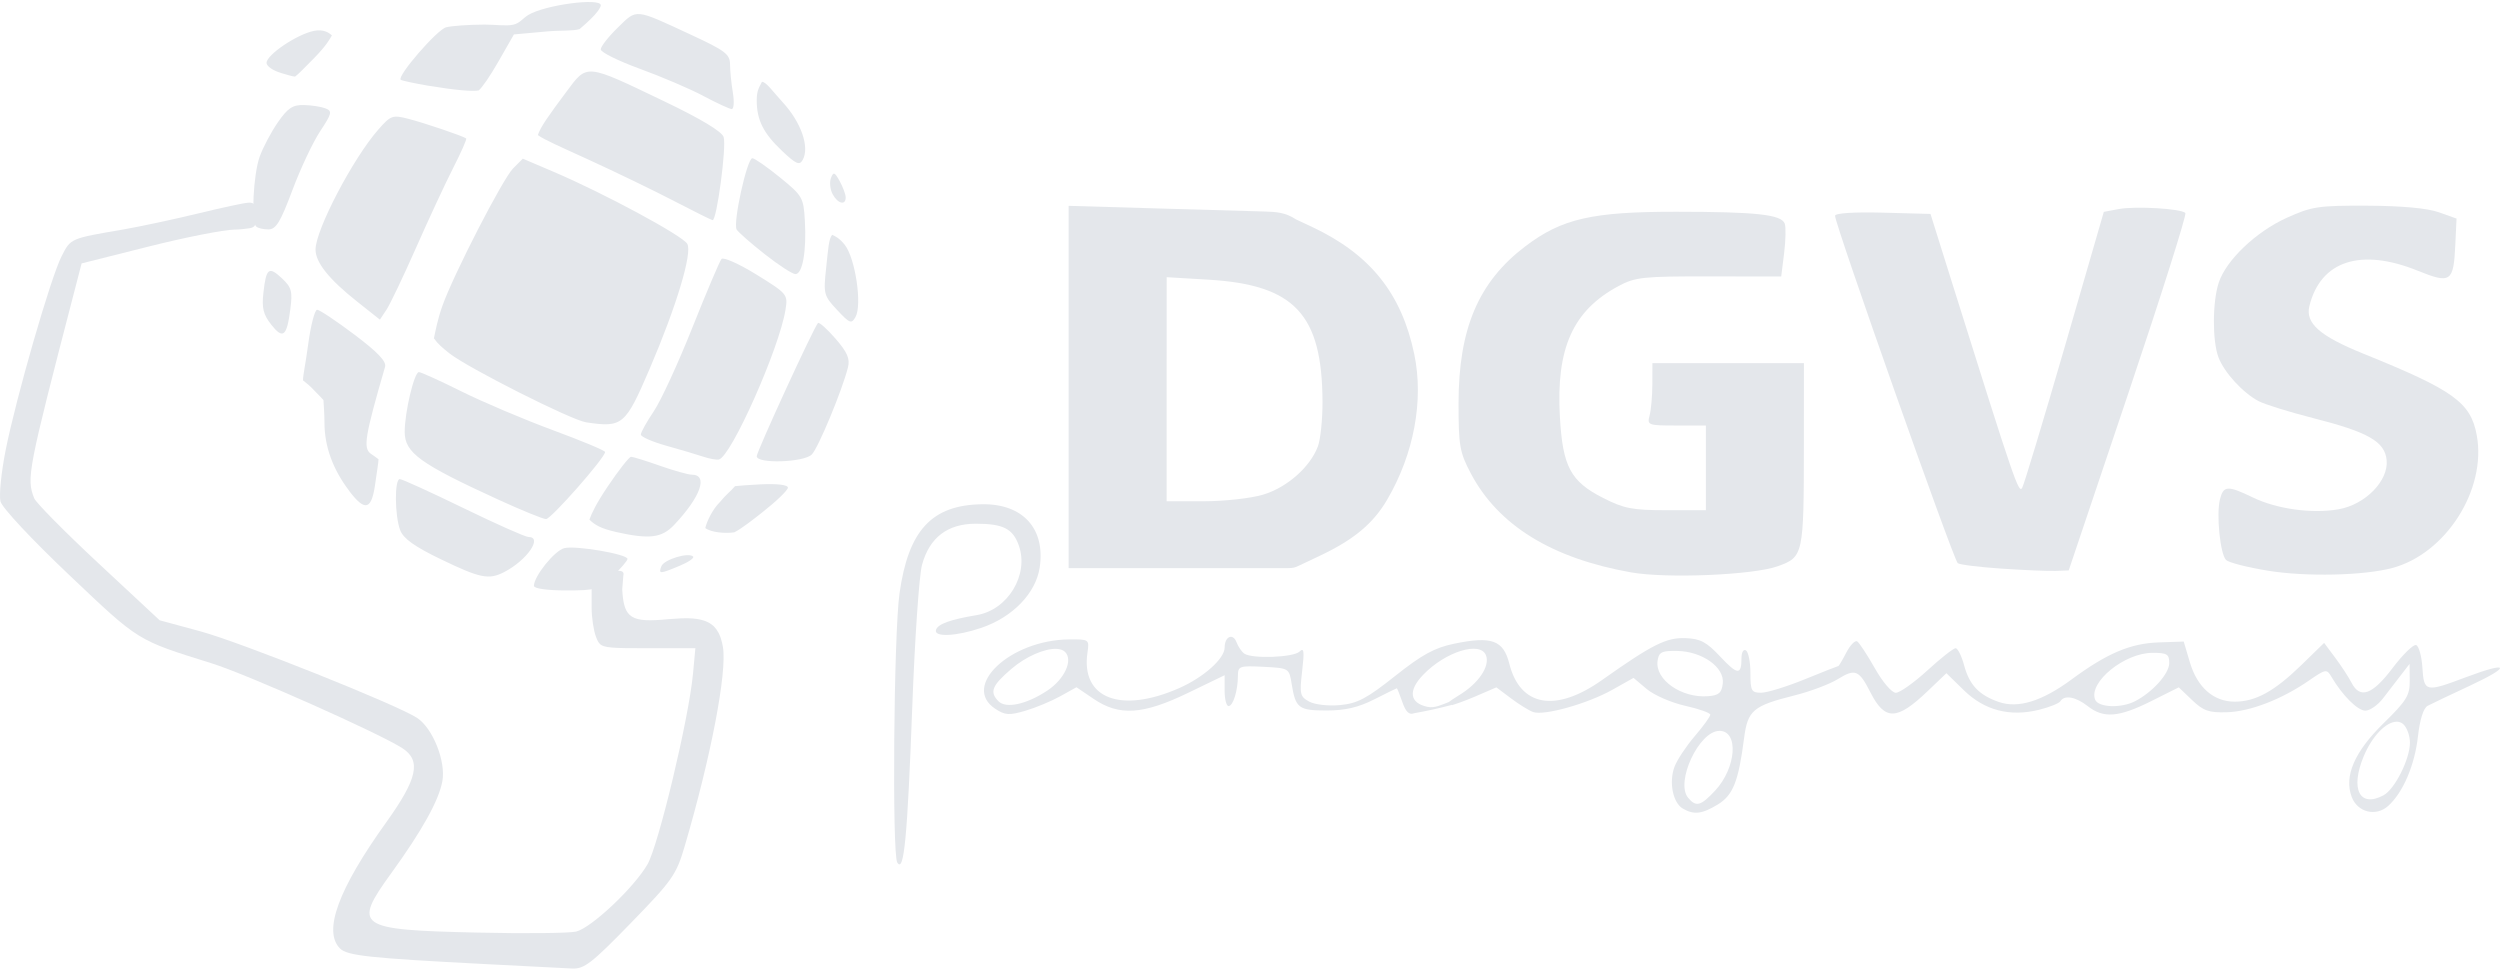 <?xml version="1.0" encoding="UTF-8" standalone="no"?>
<!-- Created with Inkscape (http://www.inkscape.org/) -->
<svg xmlns:dc="http://purl.org/dc/elements/1.1/" xmlns:cc="http://creativecommons.org/ns#" xmlns:rdf="http://www.w3.org/1999/02/22-rdf-syntax-ns#" xmlns:svg="http://www.w3.org/2000/svg" xmlns="http://www.w3.org/2000/svg" xmlns:sodipodi="http://sodipodi.sourceforge.net/DTD/sodipodi-0.dtd" xmlns:inkscape="http://www.inkscape.org/namespaces/inkscape" width="177.606" height="68.883" viewBox="0 0 46.992 18.225" version="1.1" id="svg8" inkscape:version="0.92.5 (2060ec1f9f, 2020-04-08)" sodipodi:docname="logo-dgvs-white.svg">
  <defs id="defs2"/>
  <sodipodi:namedview id="base" pagecolor="#ffffff" bordercolor="#666666" borderopacity="1.0" inkscape:pageopacity="0.0" inkscape:pageshadow="2" inkscape:zoom="3.959798" inkscape:cx="66.921263" inkscape:cy="16.399825" inkscape:document-units="pt" inkscape:current-layer="layer1" showgrid="false" inkscape:window-width="1848" inkscape:window-height="1016" inkscape:window-x="72" inkscape:window-y="27" inkscape:window-maximized="1" fit-margin-top="0" fit-margin-left="0" fit-margin-right="0" fit-margin-bottom="0" units="px"/>
  <g inkscape:label="Layer 1" inkscape:groupmode="layer" id="layer1" transform="translate(-1.616,-74.691)">
    <path style="fill:#e4e7eb;fill-opacity:1;stroke-width:0.084" d="m 6.27,78.503 c -0.058,6e-5 -0.482,0.091 -0.942,0.203 -0.461,0.111 -1.083,0.244 -1.382,0.296 -1.016,0.174 -0.999,0.167 -1.172,0.505 -0.206,0.404 -0.854,2.652 -1.052,3.646 -0.082,0.415 -0.126,0.849 -0.097,0.963 0.03,0.119 0.584,0.712 1.298,1.389 1.316,1.248 1.26,1.213 2.671,1.654 0.664,0.207 3.17,1.323 3.589,1.598 0.354,0.232 0.279,0.573 -0.305,1.388 -0.904,1.26 -1.194,2.051 -0.871,2.374 0.136,0.136 0.55,0.181 2.723,0.293 0.76,0.039 1.499,0.077 1.641,0.084 0.226,0.011 0.369,-0.1 1.102,-0.854 0.784,-0.806 0.855,-0.907 1.013,-1.445 0.493,-1.676 0.798,-3.266 0.719,-3.743 -0.005,-0.029 -0.01,-0.057 -0.017,-0.084 -0.007,-0.031 -0.016,-0.06 -0.025,-0.088 -0.002,-0.007 -0.005,-0.013 -0.007,-0.02 -0.007,-0.02 -0.015,-0.039 -0.024,-0.057 -0.003,-0.007 -0.007,-0.014 -0.011,-0.021 -0.009,-0.017 -0.019,-0.034 -0.03,-0.049 -0.004,-0.005 -0.007,-0.011 -0.01,-0.016 -0.015,-0.02 -0.031,-0.039 -0.048,-0.056 -0.005,-0.005 -0.011,-0.009 -0.016,-0.014 -0.016,-0.014 -0.034,-0.027 -0.053,-0.039 -0.005,-0.003 -0.01,-0.006 -0.015,-0.009 -0.014,-0.008 -0.028,-0.015 -0.043,-0.022 -0.01,-0.004 -0.02,-0.009 -0.03,-0.013 -0.009,-0.004 -0.019,-0.007 -0.029,-0.01 -0.017,-0.006 -0.034,-0.011 -0.052,-0.015 -0.092,-0.023 -0.204,-0.032 -0.338,-0.028 -0.014,2.69e-4 -0.028,6.33e-4 -0.043,0.001 -0.048,0.002 -0.098,0.005 -0.152,0.01 -1.14e-4,1.5e-5 -2.13e-4,-10e-6 -3.17e-4,0 -0.027,0.002 -0.05,0.003 -0.079,0.005 -0.088,0.009 -0.168,0.015 -0.239,0.018 -0.143,0.007 -0.253,0.002 -0.339,-0.02 -0.021,-0.005 -0.041,-0.012 -0.059,-0.019 -1.52e-4,-6e-5 -3.16e-4,-1.01e-4 -6.33e-4,-1.58e-4 -0.014,-0.006 -0.026,-0.013 -0.038,-0.02 -0.004,-0.003 -0.009,-0.004 -0.013,-0.007 -0.007,-0.004 -0.012,-0.009 -0.018,-0.014 -0.009,-0.007 -0.018,-0.013 -0.026,-0.02 -6.33e-4,-6.33e-4 -9.5e-4,-0.001 -0.002,-0.002 -0.091,-0.088 -0.123,-0.238 -0.136,-0.475 l 0.021,-0.261 c 0.02,-0.073 -0.033,-0.096 -0.121,-0.087 -0.042,0.004 -0.086,0.004 -0.152,0.006 -0.066,0.002 -0.281,-0.012 -0.309,0.01 -0.028,0.022 -0.014,0.138 -0.014,0.177 -4.26e-4,0.05 0,0.058 0,0.058 v 0.041 0.073 0.33 c -3e-6,0.091 0.009,0.197 0.024,0.296 7e-6,6e-5 -9e-6,1.17e-4 0,1.68e-4 0.015,0.099 0.035,0.189 0.058,0.248 0.015,0.04 0.028,0.072 0.044,0.098 0.017,0.026 0.037,0.047 0.067,0.063 0.01,0.005 0.021,0.01 0.034,0.014 5.1e-5,2.6e-5 1.11e-4,-1.9e-5 1.61e-4,0 0.038,0.013 0.087,0.021 0.155,0.027 0.136,0.012 0.344,0.012 0.675,0.012 h 0.893 l -0.045,0.482 c -0.077,0.834 -0.649,3.224 -0.856,3.582 -0.254,0.438 -1.052,1.19 -1.339,1.262 -0.123,0.031 -0.966,0.04 -1.873,0.019 -2.251,-0.051 -2.333,-0.108 -1.603,-1.117 0.58,-0.801 0.893,-1.365 0.96,-1.727 0.069,-0.373 -0.18,-0.998 -0.475,-1.191 -0.377,-0.247 -3.302,-1.416 -4.069,-1.626 L 4.617,86.35 3.468,85.28 C 2.836,84.691 2.292,84.141 2.259,84.057 2.11,83.681 2.138,83.539 3.01,80.182 L 3.15,79.642 4.406,79.326 c 0.691,-0.174 1.417,-0.317 1.612,-0.319 0.1,-6.34e-4 0.231,-0.017 0.283,-0.025 0.124,-0.019 0.132,-0.075 0.132,-0.244 0,-0.145 2.393e-4,-0.255 -0.164,-0.236 z" id="path2447-5" inkscape:connector-curvature="0" sodipodi:nodetypes="cccccccccccccccccccccccccccccccccccccccccccccccszzsssccccccccccscccccsccccccccccsscc"/>
    <g id="g3082">
      <path inkscape:connector-curvature="0" id="path2445-6" d="m 18.482,90.904 c -0.1,-0.16 -0.066,-4.297 0.042,-5.06 0.167,-1.188 0.607,-1.662 1.554,-1.675 0.764,-0.011 1.191,0.458 1.081,1.189 -0.073,0.484 -0.507,0.933 -1.096,1.134 -0.475,0.162 -0.901,0.18 -0.853,0.037 0.036,-0.109 0.268,-0.193 0.765,-0.276 0.585,-0.098 0.984,-0.756 0.793,-1.305 -0.112,-0.32 -0.294,-0.413 -0.811,-0.413 -0.53,0 -0.87,0.26 -1.01,0.773 -0.054,0.197 -0.136,1.394 -0.183,2.661 -0.092,2.47 -0.156,3.137 -0.281,2.936 z" style="fill:#e4e7eb;fill-opacity:1;stroke-width:0.084"/>
      <path sodipodi:nodetypes="cccccccccsccccccccccccccccccccsccccccccccccccccccsccccccssscccscsscsccccccccccccccsccccccccccsscccscccccccccccccccccscccccscccccccccscsscs" inkscape:connector-curvature="0" id="path2443-2" d="m 28.909,87.945 c 0.045,-0.012 0.232,-0.075 0.421,-0.156 l 0.413,-0.178 0.273,0.205 c 0.15,0.113 0.337,0.229 0.416,0.258 0.204,0.075 1.024,-0.155 1.492,-0.418 l 0.397,-0.223 0.248,0.209 c 0.137,0.115 0.461,0.257 0.722,0.315 0.26,0.058 0.473,0.134 0.473,0.168 0,0.034 -0.131,0.216 -0.292,0.403 -0.16,0.187 -0.332,0.446 -0.38,0.574 -0.109,0.288 -0.032,0.678 0.155,0.787 0.209,0.122 0.362,0.104 0.659,-0.077 0.286,-0.175 0.388,-0.432 0.493,-1.245 0.068,-0.524 0.167,-0.609 0.949,-0.805 0.296,-0.074 0.662,-0.212 0.815,-0.307 0.326,-0.201 0.396,-0.172 0.613,0.254 0.271,0.531 0.495,0.526 1.07,-0.024 l 0.356,-0.34 0.328,0.32 c 0.388,0.379 0.864,0.503 1.412,0.368 0.197,-0.049 0.378,-0.121 0.403,-0.162 0.076,-0.122 0.29,-0.083 0.515,0.094 0.296,0.232 0.581,0.21 1.188,-0.093 l 0.522,-0.261 0.251,0.24 c 0.211,0.202 0.315,0.238 0.653,0.228 0.438,-0.013 1.033,-0.243 1.546,-0.598 0.312,-0.215 0.331,-0.219 0.419,-0.069 0.206,0.351 0.493,0.637 0.638,0.637 0.085,0 0.234,-0.104 0.331,-0.23 0.098,-0.127 0.25,-0.325 0.339,-0.44 l 0.161,-0.209 0.003,0.316 c 0.003,0.277 -0.059,0.376 -0.492,0.8 -0.547,0.536 -0.746,0.996 -0.598,1.386 0.11,0.29 0.457,0.374 0.686,0.167 0.279,-0.252 0.498,-0.764 0.559,-1.308 0.036,-0.318 0.103,-0.531 0.182,-0.573 0.069,-0.037 0.427,-0.207 0.796,-0.379 0.784,-0.365 0.74,-0.466 -0.07,-0.161 -0.769,0.29 -0.795,0.284 -0.825,-0.18 -0.014,-0.215 -0.067,-0.405 -0.118,-0.422 -0.051,-0.017 -0.25,0.178 -0.443,0.433 -0.38,0.503 -0.611,0.585 -0.771,0.275 -0.053,-0.104 -0.191,-0.315 -0.306,-0.469 l -0.209,-0.28 -0.429,0.418 c -0.507,0.493 -0.86,0.687 -1.252,0.687 -0.397,0 -0.702,-0.268 -0.842,-0.738 l -0.116,-0.392 -0.469,0.016 c -0.534,0.018 -0.973,0.205 -1.64,0.697 -0.556,0.41 -1.005,0.549 -1.369,0.422 -0.371,-0.129 -0.551,-0.32 -0.65,-0.688 -0.048,-0.177 -0.12,-0.322 -0.16,-0.322 -0.041,0 -0.28,0.188 -0.532,0.419 -0.252,0.23 -0.518,0.419 -0.592,0.419 -0.075,0 -0.248,-0.202 -0.394,-0.461 -0.143,-0.253 -0.293,-0.481 -0.332,-0.505 -0.04,-0.025 -0.131,0.07 -0.204,0.209 -0.072,0.14 -0.14,0.254 -0.15,0.254 -0.01,1.68e-4 -0.296,0.113 -0.635,0.251 -0.339,0.138 -0.706,0.251 -0.817,0.251 -0.182,0 -0.201,-0.035 -0.201,-0.372 0,-0.205 -0.038,-0.395 -0.084,-0.424 -0.047,-0.029 -0.084,0.036 -0.084,0.149 0,0.322 -0.075,0.315 -0.403,-0.036 -0.254,-0.271 -0.37,-0.333 -0.649,-0.343 -0.36,-0.014 -0.624,0.119 -1.57,0.788 -0.872,0.617 -1.539,0.499 -1.742,-0.308 -0.112,-0.443 -0.331,-0.522 -1.039,-0.375 -0.366,0.076 -0.602,0.205 -1.107,0.606 -0.532,0.423 -0.708,0.516 -1.032,0.547 -0.221,0.021 -0.473,-0.007 -0.581,-0.064 -0.175,-0.094 -0.186,-0.14 -0.135,-0.574 0.044,-0.375 0.034,-0.45 -0.048,-0.368 -0.111,0.111 -0.891,0.141 -1.039,0.039 -0.049,-0.034 -0.115,-0.13 -0.146,-0.213 -0.025,-0.068 -0.063,-0.1 -0.1,-0.103 l -6.7e-5,-1.3e-5 c -0.063,-0.005 -0.124,0.071 -0.124,0.202 0,0.207 -0.392,0.558 -0.851,0.761 -1.102,0.487 -1.854,0.196 -1.727,-0.667 0.036,-0.247 0.032,-0.25 -0.347,-0.247 -1.107,0.011 -2.031,0.881 -1.385,1.305 0.184,0.121 0.261,0.125 0.565,0.036 0.194,-0.057 0.489,-0.18 0.656,-0.273 l 0.304,-0.169 0.323,0.219 c 0.48,0.326 0.925,0.298 1.775,-0.113 l 0.687,-0.332 v 0.29 c 0,0.16 0.033,0.29 0.074,0.29 0.085,0 0.175,-0.289 0.176,-0.57 9.49e-4,-0.181 0.029,-0.191 0.482,-0.168 0.479,0.025 0.481,0.026 0.528,0.321 0.074,0.457 0.129,0.5 0.657,0.5 0.35,0 0.598,-0.058 0.895,-0.209 0.227,-0.115 0.418,-0.209 0.425,-0.209 0.007,-1.68e-4 0.054,0.117 0.104,0.26 0.065,0.188 0.128,0.246 0.224,0.209 0.242,-0.043 0.465,-0.092 0.709,-0.157 z m -0.463,0.032 c -0.334,-0.072 -0.366,-0.304 -0.08,-0.601 0.419,-0.437 1.077,-0.641 1.182,-0.367 0.079,0.206 -0.142,0.531 -0.512,0.753 -0.087,0.052 -0.168,0.11 -0.187,0.125 -0.133,0.05 -0.267,0.12 -0.402,0.09 z M 21.466,86.887 c 0.073,0.002 0.132,0.02 0.17,0.058 0.155,0.155 -0.01,0.512 -0.334,0.727 -0.391,0.259 -0.777,0.343 -0.918,0.2 -0.172,-0.174 -0.123,-0.295 0.244,-0.609 0.275,-0.235 0.62,-0.381 0.839,-0.376 z m 11.578,0.039 c 0.03,-6.33e-4 0.063,-3.17e-4 0.1,3.16e-4 0.47,0.009 0.89,0.308 0.855,0.61 -0.021,0.179 -0.074,0.225 -0.277,0.241 -0.499,0.039 -0.999,-0.311 -0.949,-0.664 0.021,-0.146 0.062,-0.184 0.271,-0.187 z m 9.033,0.036 c 0.273,-2.5e-4 0.314,0.025 0.314,0.193 0,0.198 -0.315,0.548 -0.644,0.717 -0.265,0.136 -0.693,0.118 -0.75,-0.032 -0.125,-0.326 0.553,-0.878 1.08,-0.878 z m 4.586,1.294 c 0.045,-2.51e-4 0.086,0.013 0.122,0.043 0.071,0.059 0.13,0.217 0.13,0.352 0,0.309 -0.285,0.875 -0.497,0.989 -0.448,0.24 -0.629,-0.115 -0.373,-0.731 0.161,-0.387 0.424,-0.651 0.619,-0.652 z m -12.729,0.172 c 0.37,0 0.32,0.696 -0.08,1.125 -0.27,0.289 -0.358,0.312 -0.507,0.133 -0.244,-0.294 0.206,-1.257 0.588,-1.257 z" style="fill:#e4e7eb;fill-opacity:1;stroke-width:0.084"/>
    </g>
    <g id="g3088">
      <path inkscape:connector-curvature="0" id="path2429-1" d="m 32.276,85.45 c -1.495,-0.265 -2.5,-0.886 -3.014,-1.862 -0.209,-0.396 -0.23,-0.518 -0.23,-1.316 6.33e-4,-1.404 0.374,-2.283 1.256,-2.952 0.685,-0.52 1.255,-0.65 2.836,-0.649 1.505,9.5e-4 1.974,0.052 2.039,0.222 0.024,0.063 0.019,0.313 -0.011,0.555 l -0.055,0.44 -1.357,-0.002 c -1.236,-0.002 -1.388,0.014 -1.698,0.18 -0.861,0.461 -1.179,1.169 -1.105,2.462 0.053,0.936 0.201,1.212 0.813,1.523 0.393,0.2 0.552,0.23 1.192,0.23 h 0.739 v -0.796 -0.796 h -0.554 c -0.534,0 -0.552,-0.007 -0.504,-0.188 0.028,-0.104 0.051,-0.367 0.052,-0.586 l 0.001,-0.398 h 1.424 1.424 l -9.5e-4,1.529 c -0.001,2.082 -0.008,2.114 -0.491,2.288 -0.459,0.166 -2.087,0.234 -2.755,0.116 z" style="fill:#e4e7eb;fill-opacity:1;stroke-width:0.084"/>
      <path inkscape:connector-curvature="0" id="path2427-2" d="m 44.246,85.418 c -0.384,-0.062 -0.738,-0.153 -0.787,-0.201 -0.111,-0.111 -0.186,-0.857 -0.115,-1.14 0.065,-0.26 0.144,-0.265 0.615,-0.037 0.451,0.219 1.114,0.311 1.613,0.224 0.503,-0.087 0.944,-0.537 0.905,-0.925 -0.034,-0.348 -0.345,-0.526 -1.384,-0.79 -0.443,-0.113 -0.903,-0.256 -1.022,-0.318 -0.295,-0.154 -0.647,-0.539 -0.755,-0.824 -0.117,-0.309 -0.114,-1.047 0.006,-1.406 0.141,-0.423 0.698,-0.953 1.277,-1.216 0.471,-0.213 0.593,-0.232 1.517,-0.228 0.643,0.003 1.126,0.047 1.34,0.123 l 0.335,0.119 -0.023,0.494 c -0.033,0.7 -0.086,0.737 -0.707,0.486 -1.071,-0.433 -1.827,-0.186 -2.036,0.665 -0.079,0.321 0.194,0.562 1.008,0.892 1.707,0.69 2.024,0.918 2.138,1.536 0.188,1.019 -0.579,2.226 -1.587,2.495 -0.54,0.144 -1.62,0.168 -2.34,0.051 z" style="fill:#e4e7eb;fill-opacity:1;stroke-width:0.084"/>
      <path inkscape:connector-curvature="0" id="path2425-7" d="m 39.235,85.379 c -0.423,-0.029 -0.792,-0.075 -0.82,-0.103 -0.09,-0.09 -2.306,-6.363 -2.306,-6.529 0,-0.05 0.349,-0.073 0.897,-0.059 l 0.897,0.024 0.407,1.298 c 1.176,3.748 1.251,3.968 1.317,3.849 0.037,-0.067 0.397,-1.261 0.801,-2.654 l 0.733,-2.532 0.284,-0.053 c 0.311,-0.058 1.167,-0.008 1.249,0.074 0.028,0.028 -0.454,1.552 -1.071,3.385 l -1.122,3.334 -0.248,0.009 c -0.136,0.005 -0.594,-0.014 -1.017,-0.043 z" style="fill:#e4e7eb;fill-opacity:1;stroke-width:0.084"/>
      <path sodipodi:nodetypes="ccccccccsscccccccccsccc" inkscape:connector-curvature="0" id="path2421-9" d="m 21.703,78.56 v 3.405 3.405 l 2.115,-1.68e-4 h 2.001 c 0.113,-1.77e-4 0.142,-0.013 0.218,-0.049 l 0.399,-0.189 c 0.63,-0.299 0.993,-0.602 1.255,-1.05 0.502,-0.857 0.69,-1.864 0.509,-2.732 -0.238,-1.142 -0.827,-1.877 -1.916,-2.391 L 25.975,78.814 C 25.775,78.681 25.601,78.673 25.371,78.666 l -1.679,-0.048 z m 1.843,1.341 0.788,0.047 c 1.618,0.097 2.135,0.651 2.141,2.296 0.001,0.331 -0.038,0.708 -0.087,0.838 -0.147,0.391 -0.585,0.775 -1.034,0.908 -0.228,0.068 -0.729,0.123 -1.112,0.123 h -0.697 v -2.106 z" style="fill:#e4e7eb;fill-opacity:1;stroke-width:0.084"/>
    </g>
    <path inkscape:connector-curvature="0" id="path2679-5-8-4-9-8" d="m 11.652,85.704 c 0,-0.182 0.387,-0.663 0.571,-0.71 0.214,-0.054 1.188,0.113 1.188,0.203 0,0.031 -0.124,0.177 -0.276,0.324 -0.259,0.251 -0.314,0.268 -0.879,0.268 -0.352,0 -0.603,-0.035 -0.603,-0.085 z M 9.908,85.206 c -0.501,-0.242 -0.71,-0.391 -0.77,-0.55 -0.103,-0.272 -0.109,-0.96 -0.007,-0.96 0.041,0 0.579,0.245 1.194,0.544 0.615,0.299 1.165,0.544 1.223,0.544 0.277,1.68e-4 -0.026,0.438 -0.455,0.66 -0.289,0.149 -0.451,0.116 -1.184,-0.238 z m 4.14,0.128 c 0.048,-0.126 0.511,-0.267 0.596,-0.182 0.027,0.027 -0.088,0.106 -0.255,0.175 -0.374,0.156 -0.399,0.157 -0.341,0.006 z m -0.861,-0.646 c -0.279,-0.063 -0.393,-0.132 -0.492,-0.23 0.045,-0.125 0.129,-0.303 0.343,-0.621 0.207,-0.308 0.405,-0.56 0.44,-0.56 0.035,0 0.278,0.075 0.541,0.168 0.262,0.092 0.532,0.168 0.599,0.168 0.315,0 0.172,0.412 -0.328,0.942 -0.234,0.249 -0.466,0.277 -1.103,0.134 z m 1.686,-0.071 c 0.029,-0.127 0.136,-0.351 0.273,-0.487 0.121,-0.149 0.207,-0.205 0.286,-0.301 0.101,-0.011 0.247,-0.022 0.479,-0.034 0.314,-0.015 0.515,0.009 0.515,0.062 0,0.048 -0.217,0.257 -0.482,0.465 -0.16,0.126 -0.393,0.31 -0.526,0.375 -0.167,0.024 -0.428,0.005 -0.545,-0.08 z M 10.982,84.082 C 9.508,83.407 9.223,83.201 9.223,82.809 c 0,-0.37 0.179,-1.124 0.267,-1.124 0.039,0 0.4,0.164 0.802,0.364 0.402,0.2 1.174,0.527 1.715,0.727 0.541,0.2 0.984,0.384 0.983,0.411 -0.003,0.111 -1.017,1.262 -1.11,1.261 -0.057,-9.5e-4 -0.461,-0.166 -0.898,-0.366 z M 8.183,83.921 C 7.872,83.514 7.715,83.082 7.715,82.635 c 0,-0.165 -0.015,-0.336 -0.019,-0.424 -0.07,-0.08 -0.111,-0.113 -0.178,-0.186 -0.073,-0.08 -0.145,-0.136 -0.207,-0.185 0.002,-0.112 0.047,-0.296 0.098,-0.678 0.048,-0.357 0.124,-0.649 0.168,-0.649 0.044,0 0.359,0.21 0.699,0.466 0.441,0.332 0.607,0.506 0.578,0.607 -0.379,1.306 -0.415,1.526 -0.269,1.633 0.048,0.035 0.1,0.066 0.146,0.104 -0.003,0.086 -0.03,0.222 -0.059,0.439 -0.068,0.516 -0.189,0.555 -0.49,0.16 z m 6.652,-0.646 c -0.115,-0.039 -0.426,-0.131 -0.691,-0.205 -0.265,-0.074 -0.482,-0.169 -0.482,-0.211 0,-0.042 0.109,-0.239 0.243,-0.437 0.134,-0.198 0.46,-0.907 0.726,-1.575 0.266,-0.668 0.512,-1.248 0.547,-1.288 0.035,-0.04 0.33,0.091 0.657,0.293 0.581,0.36 0.592,0.372 0.546,0.66 -0.115,0.725 -1.023,2.766 -1.253,2.816 -0.046,0.01 -0.178,-0.014 -0.293,-0.053 z m 1.005,-0.008 c 0,-0.089 1.07,-2.417 1.151,-2.504 0.021,-0.023 0.169,0.108 0.328,0.291 0.225,0.259 0.277,0.38 0.236,0.543 -0.108,0.43 -0.559,1.516 -0.68,1.637 -0.15,0.15 -1.035,0.178 -1.035,0.033 z m -3.207,-0.638 c -0.28,-0.042 -2.222,-1.022 -2.569,-1.296 -0.128,-0.101 -0.217,-0.176 -0.292,-0.283 0.035,-0.159 0.066,-0.345 0.16,-0.611 0.205,-0.581 1.134,-2.387 1.328,-2.582 l 0.183,-0.184 0.586,0.25 c 0.939,0.401 2.412,1.194 2.505,1.35 0.101,0.168 -0.202,1.175 -0.709,2.356 -0.454,1.058 -0.508,1.103 -1.192,1 z M 6.713,80.791 c -0.148,-0.187 -0.178,-0.311 -0.146,-0.596 0.052,-0.467 0.101,-0.505 0.35,-0.271 0.18,0.169 0.2,0.243 0.156,0.58 -0.066,0.513 -0.137,0.57 -0.36,0.288 z M 17.352,80.518 c -0.252,-0.269 -0.26,-0.301 -0.207,-0.792 0.038,-0.35 0.048,-0.549 0.113,-0.621 0.055,0.023 0.14,0.065 0.237,0.188 0.199,0.253 0.329,1.129 0.202,1.356 -0.076,0.135 -0.108,0.123 -0.345,-0.131 z M 8.332,80.362 c -0.53,-0.419 -0.785,-0.737 -0.785,-0.98 0,-0.369 0.704,-1.715 1.182,-2.258 0.231,-0.263 0.266,-0.276 0.558,-0.201 0.303,0.077 1.039,0.327 1.092,0.37 0.015,0.012 -0.095,0.261 -0.244,0.553 -0.149,0.293 -0.464,0.97 -0.7,1.505 -0.236,0.535 -0.486,1.058 -0.554,1.161 l -0.124,0.187 z m 7.662,-0.891 c -0.26,-0.204 -0.499,-0.414 -0.531,-0.465 -0.074,-0.119 0.195,-1.341 0.295,-1.341 0.041,0 0.274,0.162 0.518,0.36 0.425,0.346 0.444,0.378 0.469,0.817 0.033,0.568 -0.044,1.001 -0.177,1.001 -0.056,-2.9e-5 -0.314,-0.167 -0.574,-0.372 z M 6.431,78.949 c -0.097,-0.097 -0.053,-0.978 0.065,-1.31 0.062,-0.175 0.217,-0.467 0.343,-0.649 0.187,-0.269 0.278,-0.33 0.49,-0.325 0.143,0.003 0.326,0.032 0.406,0.063 0.131,0.052 0.12,0.095 -0.101,0.43 -0.136,0.205 -0.371,0.704 -0.522,1.108 -0.225,0.601 -0.308,0.736 -0.45,0.737 -0.096,3.1e-4 -0.2,-0.024 -0.23,-0.055 z M 14.29,78.471 c -0.369,-0.191 -1.096,-0.544 -1.617,-0.782 -0.525,-0.24 -0.825,-0.37 -0.947,-0.459 0.047,-0.149 0.203,-0.367 0.531,-0.807 0.402,-0.54 0.348,-0.545 1.844,0.172 0.689,0.33 1.085,0.568 1.117,0.672 0.057,0.178 -0.13,1.577 -0.208,1.562 -0.027,-0.005 -0.351,-0.166 -0.719,-0.357 z m 2.977,-0.13 c -0.048,-0.089 -0.062,-0.225 -0.032,-0.303 0.047,-0.122 0.069,-0.115 0.164,0.057 0.06,0.109 0.111,0.245 0.113,0.303 0.004,0.16 -0.148,0.125 -0.245,-0.057 z m -0.953,-0.816 c -0.349,-0.329 -0.474,-0.579 -0.474,-0.949 0,-0.198 0.052,-0.248 0.098,-0.347 0.078,-0.003 0.217,0.196 0.389,0.383 0.349,0.378 0.511,0.846 0.377,1.085 -0.06,0.108 -0.125,0.079 -0.391,-0.172 z m -1.479,-1.032 c -0.253,-0.134 -0.79,-0.363 -1.194,-0.51 -0.403,-0.147 -0.733,-0.31 -0.733,-0.364 0,-0.053 0.144,-0.238 0.321,-0.41 0.365,-0.356 0.305,-0.362 1.375,0.135 0.644,0.298 0.733,0.366 0.734,0.556 6.33e-4,0.119 0.024,0.358 0.053,0.531 0.029,0.173 0.019,0.312 -0.022,0.31 -0.041,-0.002 -0.281,-0.113 -0.534,-0.247 z M 9.683,76.305 c -0.276,-0.047 -0.517,-0.099 -0.535,-0.115 -0.074,-0.066 0.682,-0.941 0.853,-0.986 0.102,-0.027 0.426,-0.05 0.72,-0.051 0.204,-6.34e-4 0.411,0.032 0.542,0.002 0.124,-0.028 0.176,-0.116 0.28,-0.181 0.307,-0.19 1.366,-0.332 1.366,-0.184 0,0.044 -0.085,0.16 -0.188,0.257 -0.068,0.064 -0.102,0.099 -0.211,0.191 -0.129,0.039 -0.362,0.021 -0.606,0.043 l -0.628,0.057 -0.294,0.514 c -0.158,0.276 -0.298,0.478 -0.367,0.538 -0.104,0.025 -0.46,-0.006 -0.931,-0.086 z M 6.898,76.062 c -0.15,-0.043 -0.272,-0.128 -0.272,-0.189 0,-0.152 0.572,-0.538 0.892,-0.602 0.18,-0.036 0.279,0.034 0.337,0.084 -0.036,0.066 -0.104,0.191 -0.324,0.417 -0.186,0.19 -0.319,0.325 -0.369,0.359 -0.064,-0.006 -0.151,-0.036 -0.264,-0.068 z" style="fill:#e4e7eb;fill-opacity:1;stroke-width:0.084" sodipodi:nodetypes="scscssccssccccccccccccscsccccccsccccsscsccccsccccssccccccssccccsccsccccsccccccccsccssccsscccssccccccccsccscsccccccccccccsccccccscccsccccccccscscccccccccsscscccccccccccccccc"/>
  </g>
</svg>